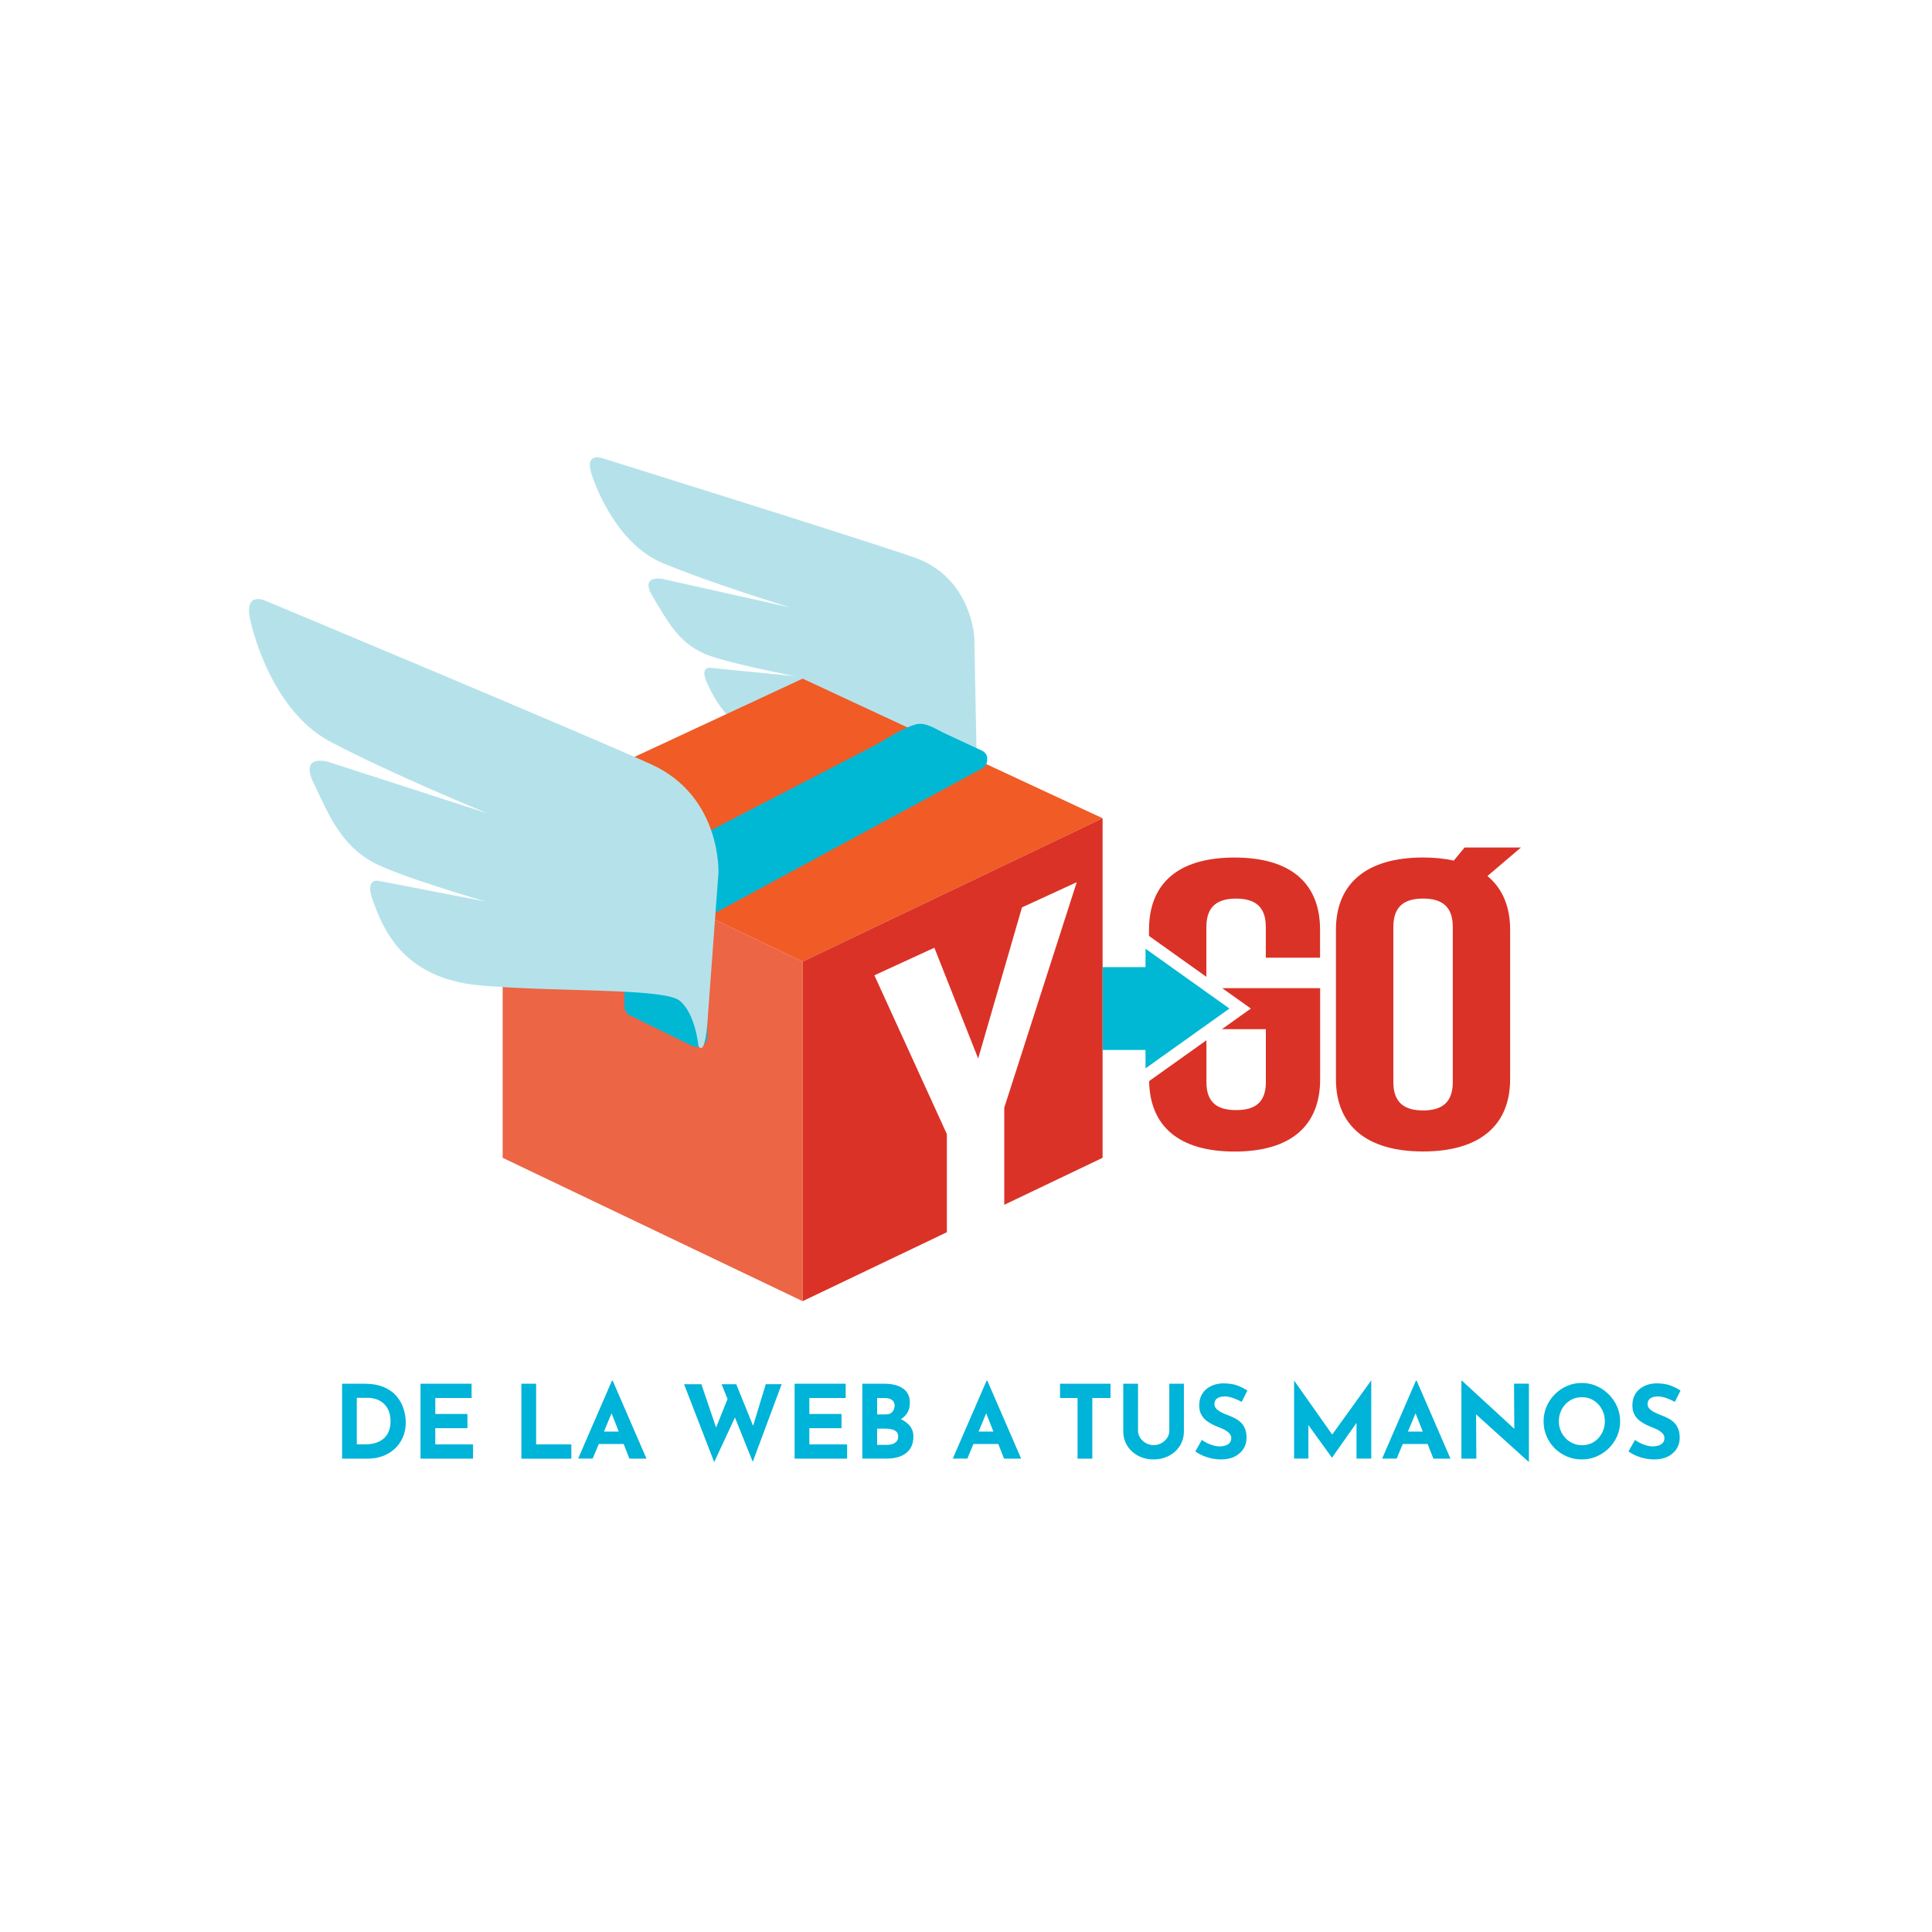 <?xml version="1.0" encoding="utf-8"?>
<!-- Generator: Adobe Illustrator 23.0.1, SVG Export Plug-In . SVG Version: 6.00 Build 0)  -->
<svg version="1.1" id="Layer_1" xmlns="http://www.w3.org/2000/svg" xmlns:xlink="http://www.w3.org/1999/xlink" x="0px" y="0px"
	 viewBox="0 0 500 500" style="enable-background:new 0 0 500 500;" xml:space="preserve">
<style type="text/css">
	.st0{fill:#B5E2EA;}
	.st1{fill:#DB3227;}
	.st2{fill:none;stroke:#FFFFFF;stroke-width:0.323;stroke-miterlimit:10;}
	.st3{fill:#EC6544;}
	.st4{fill:#F15B25;}
	.st5{fill:#00B8D4;}
	.st6{fill:#00B3D8;}
	.st7{fill:none;stroke:#FFFFFF;stroke-width:0.734;stroke-miterlimit:10;}
	.st8{fill:#72BF44;}
	.st9{fill:#8BC751;}
	.st10{fill:#5CA038;}
	.st11{fill:#D0E4A4;}
	.st12{fill:none;stroke:#FFFFFF;stroke-width:0.409;stroke-miterlimit:10;}
</style>
<g>
	<g>
		<path class="st0" d="M252.15,164.87c0,0-0.75-15.52-15.64-20.65c-14.89-5.13-80.67-25.66-80.67-25.66s-4.5-1.64-2.81,3.95
			c0,0,5.28,17.73,18.49,23.22c12.75,5.31,32.93,11.46,32.93,11.46l-32.97-7.36c0,0-6.09-1.24-2.53,4.61
			c3.49,5.74,6.43,11.8,13.5,14.81c5.43,2.31,23.23,5.73,23.23,5.73l-21.66-2.13c0,0-3.13-0.59-1,3.96
			c2.46,5.27,7.31,15.22,23.12,15.18c15.5-0.04,37.25-3,40.64-0.65c3.39,2.34,4.59,8.72,4.59,8.72s1.65,2.87,1.34-6.4L252.15,164.87
			z"/>
		<g>
			<g>
				<path class="st1" d="M384.95,226.72l8.67-7.39h-14.58l-2.81,3.39c-2.38-0.53-5.03-0.8-7.95-0.8c-14.58,0-22.54,6.69-22.54,18.7
					v38.68c0,12.01,7.96,18.7,22.54,18.7s22.54-6.69,22.54-18.7v-38.68C390.83,234.59,388.81,229.89,384.95,226.72z M375.98,280.05
					c0,5.42-2.97,7.33-7.69,7.33c-4.72,0-7.69-1.91-7.69-7.33v-40.17c0-5.42,2.97-7.33,7.69-7.33c4.72,0,7.69,1.91,7.69,7.33V280.05
					z"/>
				<g>
					<g>
						<polygon class="st3" points="130.09,299.64 207.72,336.74 207.72,248.86 130.09,211.76 						"/>
					</g>
					<g>
						<polygon class="st4" points="130.09,211.76 207.72,248.86 285.35,211.76 207.72,175.63 						"/>
					</g>
					<path class="st5" d="M254.11,194.26c-3.2-1.49-6.39-2.98-9.59-4.46c-2.35-1.1-5.05-3.09-7.66-2.29
						c-3.87,1.19-7.79,4.03-11.36,5.88c-16.34,8.45-32.67,16.9-49.01,25.36c-4.52,2.34-9.05,4.68-13.57,7.02
						c-0.83,0.43-1.33,1.41-1.33,2.32c0,10.77,0,21.55,0,32.32c0,0.89,0.5,1.91,1.33,2.32c5.36,2.63,10.71,5.26,16.07,7.89
						c1.79,0.88,4.05-0.17,4.05-2.32c0-10.31,0-20.62,0-30.94c23.7-12.82,47.39-25.64,71.09-38.46c0.94-0.51,1.33-1.3,1.33-2.11
						C255.65,195.84,255.3,194.82,254.11,194.26z"/>
					<g>
						<polygon class="st1" points="285.35,211.76 207.72,248.86 207.72,336.74 245.05,318.9 245.05,318.16 245.05,293.51 
							226.29,252.41 241.81,245.27 253.15,273.95 264.49,234.83 278.66,228.31 259.9,286.67 259.9,311.33 259.9,311.8 
							285.35,299.64 						"/>
					</g>
				</g>
				<polygon class="st5" points="307.32,253.27 296.46,245.53 296.46,250.29 285.36,250.29 285.36,271.73 296.46,271.73 
					296.46,276.49 307.32,268.75 318.18,261.01 				"/>
			</g>
			<g>
				<path class="st1" d="M319.5,221.93c-14.58,0-22.14,6.69-22.14,18.7v1.59l14.85,10.59v-12.92c0-5.42,2.97-7.33,7.69-7.33
					c4.72,0,7.69,1.91,7.69,7.33v7.97h14.04v-7.23C341.64,228.62,334.08,221.93,319.5,221.93z"/>
				<path class="st1" d="M323.72,261.01l-7.49,5.34h11.37v13.71c0,5.42-2.97,7.23-7.69,7.23c-4.72,0-7.69-1.81-7.69-7.23v-10.84
					l-14.83,10.57c0.2,11.7,7.74,18.23,22.12,18.23c14.58,0,22.14-6.69,22.14-18.7v-23.59H316.3L323.72,261.01z"/>
			</g>
		</g>
		<path class="st0" d="M185.93,225.93c0,0,0.89-19.86-17.47-28.16c-18.36-8.3-99.71-42.28-99.71-42.28s-5.54-2.62-4.05,4.69
			c0,0,4.62,23.21,20.8,31.78c15.61,8.27,40.59,18.51,40.59,18.51l-41.12-13.29c0,0-7.61-2.3-3.77,5.57
			c3.77,7.72,6.79,15.79,15.44,20.47c6.64,3.59,28.91,10.06,28.91,10.06L98.2,228c0,0-3.92-1.12-1.75,4.92
			c2.51,7,7.5,20.25,27.65,22.09c19.75,1.8,47.8,0.61,51.85,4c4.04,3.39,4.81,11.65,4.81,11.65s1.76,3.85,2.46-8L185.93,225.93z"/>
	</g>
	<g>
		<path class="st6" d="M88.53,377.49v-19.38h5.79c1.95,0,3.61,0.29,4.98,0.87c1.37,0.58,2.47,1.35,3.3,2.32
			c0.83,0.97,1.44,2.05,1.83,3.24c0.39,1.19,0.58,2.4,0.58,3.61c0,1.44-0.26,2.73-0.78,3.88c-0.52,1.15-1.22,2.13-2.12,2.95
			c-0.9,0.82-1.93,1.44-3.11,1.87c-1.18,0.43-2.42,0.64-3.74,0.64H88.53z M92.35,373.8h2.27c0.97,0,1.84-0.13,2.63-0.38
			c0.79-0.25,1.47-0.63,2.04-1.12c0.57-0.49,1.01-1.11,1.32-1.86c0.31-0.75,0.46-1.6,0.46-2.57c0-1.26-0.21-2.29-0.62-3.09
			c-0.41-0.8-0.92-1.42-1.53-1.86c-0.61-0.44-1.22-0.74-1.86-0.91c-0.63-0.17-1.17-0.25-1.61-0.25h-3.11V373.8z"/>
		<path class="st6" d="M108.83,358.11h13.22v3.69h-9.4v4.13h8.32v3.69h-8.32v4.19h9.77v3.69h-13.59V358.11z"/>
		<path class="st6" d="M134.93,358.11h3.82v15.7h9.11v3.69h-12.93V358.11z"/>
		<path class="st6" d="M149.62,377.49l8.74-20.15h0.21l8.74,20.15h-4.42l-5.58-14.17l2.77-1.9l-6.69,16.06H149.62z M155.6,370.49
			h5.82l1.34,3.21h-8.35L155.6,370.49z"/>
		<path class="st6" d="M177.04,358.24h4.48l4.13,12.17l-0.61-0.26l3.61-8.98l1.76,5.24l-5.58,11.98L177.04,358.24z M186.75,358.24
			h3.79l4.77,11.77l-0.68-0.11l3.55-11.67h4.11l-7.48,20.09L186.75,358.24z"/>
		<path class="st6" d="M205.64,358.11h13.22v3.69h-9.4v4.13h8.32v3.69h-8.32v4.19h9.77v3.69h-13.59V358.11z"/>
		<path class="st6" d="M228.86,358.11c2.02,0,3.63,0.41,4.82,1.22c1.19,0.82,1.79,2.03,1.79,3.65c0,1.19-0.29,2.19-0.88,2.99
			c-0.59,0.8-1.39,1.4-2.4,1.79c-1.01,0.4-2.16,0.59-3.46,0.59l-0.61-2.05c1.6,0,3.02,0.22,4.25,0.66c1.24,0.44,2.22,1.07,2.94,1.88
			c0.72,0.82,1.08,1.8,1.08,2.94c0,1.05-0.19,1.94-0.57,2.67c-0.38,0.73-0.89,1.32-1.53,1.76c-0.64,0.45-1.37,0.77-2.17,0.97
			c-0.81,0.2-1.64,0.3-2.5,0.3h-6.45v-19.38H228.86z M229.31,366.04c0.75,0,1.31-0.23,1.67-0.68c0.36-0.46,0.54-0.97,0.54-1.55
			c0-0.67-0.22-1.17-0.67-1.5s-1.05-0.5-1.8-0.5h-2.05v4.24H229.31z M229.44,373.94c0.56,0,1.07-0.07,1.53-0.22
			c0.46-0.15,0.82-0.39,1.08-0.71c0.26-0.32,0.4-0.73,0.4-1.22c0-0.56-0.16-0.99-0.47-1.28c-0.32-0.29-0.72-0.49-1.22-0.61
			c-0.5-0.11-1.02-0.17-1.57-0.17h-2.19v4.21H229.44z"/>
		<path class="st6" d="M246.58,377.49l8.74-20.15h0.21l8.74,20.15h-4.42l-5.58-14.17l2.77-1.9l-6.69,16.06H246.58z M252.56,370.49
			h5.82l1.34,3.21h-8.35L252.56,370.49z"/>
		<path class="st6" d="M274.34,358.11h13.06v3.69h-4.71v15.7h-3.82v-15.7h-4.53V358.11z"/>
		<path class="st6" d="M294.51,370.33c0,0.61,0.19,1.2,0.55,1.76c0.37,0.56,0.86,1.02,1.46,1.37c0.61,0.35,1.27,0.53,1.99,0.53
			c0.79,0,1.49-0.17,2.11-0.53c0.61-0.35,1.1-0.81,1.46-1.37c0.36-0.56,0.54-1.15,0.54-1.76v-12.22h3.77v12.3
			c0,1.42-0.35,2.68-1.05,3.78c-0.7,1.1-1.65,1.96-2.84,2.58c-1.19,0.62-2.52,0.93-3.98,0.93c-1.44,0-2.75-0.31-3.94-0.93
			c-1.19-0.62-2.13-1.48-2.83-2.58c-0.7-1.1-1.05-2.36-1.05-3.78v-12.3h3.82V370.33z"/>
		<path class="st6" d="M321.35,362.8c-0.74-0.4-1.49-0.74-2.25-1c-0.76-0.26-1.48-0.4-2.15-0.4c-0.83,0-1.47,0.17-1.95,0.5
			c-0.47,0.33-0.71,0.83-0.71,1.5c0,0.46,0.18,0.86,0.54,1.22c0.36,0.36,0.82,0.68,1.4,0.96c0.57,0.28,1.16,0.54,1.78,0.76
			c0.56,0.21,1.12,0.46,1.67,0.75c0.55,0.29,1.05,0.65,1.49,1.08c0.44,0.43,0.79,0.97,1.05,1.61c0.26,0.64,0.39,1.43,0.39,2.36
			c0,0.98-0.25,1.9-0.76,2.74c-0.51,0.84-1.26,1.52-2.24,2.04c-0.98,0.52-2.19,0.78-3.63,0.78c-0.74,0-1.49-0.07-2.25-0.22
			c-0.76-0.15-1.51-0.38-2.25-0.68c-0.74-0.31-1.45-0.7-2.13-1.17l1.69-2.98c0.46,0.33,0.95,0.63,1.49,0.88
			c0.53,0.26,1.08,0.45,1.62,0.59c0.54,0.14,1.04,0.21,1.5,0.21s0.92-0.07,1.38-0.2c0.46-0.13,0.85-0.36,1.16-0.67
			c0.31-0.32,0.46-0.75,0.46-1.32c0-0.39-0.13-0.74-0.38-1.05c-0.25-0.32-0.6-0.61-1.03-0.87c-0.43-0.26-0.9-0.49-1.41-0.68
			c-0.6-0.23-1.21-0.49-1.84-0.79c-0.63-0.3-1.22-0.66-1.78-1.09c-0.55-0.43-1-0.97-1.34-1.61c-0.34-0.64-0.51-1.43-0.51-2.36
			c0-1.12,0.25-2.1,0.75-2.92c0.5-0.83,1.21-1.48,2.12-1.96c0.91-0.48,1.97-0.75,3.16-0.8c1.56,0,2.83,0.18,3.81,0.55
			c0.97,0.37,1.85,0.81,2.62,1.32L321.35,362.8z"/>
		<path class="st6" d="M334.91,377.49v-20.17h0.03l10.77,15.27l-1.63-0.37l10.75-14.91h0.05v20.17h-3.82v-11.56l0.24,1.98
			l-6.56,9.32h-0.05l-6.74-9.32l0.66-1.82v11.4H334.91z"/>
		<path class="st6" d="M357.69,377.49l8.74-20.15h0.21l8.74,20.15h-4.42l-5.58-14.17l2.77-1.9l-6.69,16.06H357.69z M363.67,370.49
			h5.82l1.34,3.21h-8.35L363.67,370.49z"/>
		<path class="st6" d="M395.56,378.28l-14.69-13.27l1.13,0.63l0.08,11.85h-3.87v-20.15h0.16l14.38,13.22l-0.84-0.37l-0.08-12.09
			h3.85v20.17H395.56z"/>
		<path class="st6" d="M399.48,367.83c0-1.33,0.25-2.6,0.76-3.79c0.51-1.19,1.21-2.25,2.12-3.17s1.95-1.65,3.15-2.17
			c1.19-0.53,2.48-0.79,3.85-0.79c1.35,0,2.62,0.26,3.82,0.79c1.19,0.53,2.25,1.25,3.17,2.17s1.64,1.98,2.16,3.17
			c0.52,1.19,0.78,2.46,0.78,3.79c0,1.37-0.26,2.65-0.78,3.84c-0.52,1.19-1.24,2.24-2.16,3.15c-0.92,0.9-1.98,1.61-3.17,2.12
			c-1.19,0.51-2.47,0.76-3.82,0.76c-1.37,0-2.65-0.25-3.85-0.76c-1.19-0.51-2.24-1.22-3.15-2.12c-0.9-0.9-1.61-1.95-2.12-3.15
			C399.73,370.48,399.48,369.2,399.48,367.83z M403.43,367.83c0,0.86,0.15,1.66,0.46,2.41c0.31,0.75,0.74,1.4,1.29,1.98
			c0.55,0.57,1.19,1.01,1.92,1.33c0.73,0.32,1.52,0.47,2.38,0.47c0.82,0,1.59-0.16,2.3-0.47c0.71-0.32,1.33-0.76,1.86-1.33
			c0.53-0.57,0.94-1.23,1.24-1.98c0.3-0.75,0.45-1.55,0.45-2.41c0-0.88-0.15-1.69-0.46-2.45s-0.73-1.42-1.26-1.99
			c-0.54-0.57-1.16-1.01-1.88-1.33c-0.72-0.32-1.5-0.47-2.34-0.47c-0.84,0-1.62,0.16-2.34,0.47c-0.72,0.32-1.35,0.76-1.9,1.33
			c-0.54,0.57-0.97,1.23-1.26,1.99C403.58,366.13,403.43,366.95,403.43,367.83z"/>
		<path class="st6" d="M433.45,362.8c-0.74-0.4-1.49-0.74-2.25-1c-0.76-0.26-1.48-0.4-2.15-0.4c-0.82,0-1.47,0.17-1.95,0.5
			c-0.47,0.33-0.71,0.83-0.71,1.5c0,0.46,0.18,0.86,0.54,1.22c0.36,0.36,0.83,0.68,1.4,0.96c0.57,0.28,1.16,0.54,1.78,0.76
			c0.56,0.21,1.12,0.46,1.67,0.75c0.55,0.29,1.05,0.65,1.49,1.08c0.44,0.43,0.79,0.97,1.05,1.61c0.26,0.64,0.39,1.43,0.39,2.36
			c0,0.98-0.25,1.9-0.76,2.74c-0.51,0.84-1.26,1.52-2.24,2.04c-0.98,0.52-2.19,0.78-3.63,0.78c-0.74,0-1.49-0.07-2.25-0.22
			c-0.76-0.15-1.51-0.38-2.25-0.68c-0.74-0.31-1.45-0.7-2.13-1.17l1.69-2.98c0.46,0.33,0.95,0.63,1.49,0.88
			c0.53,0.26,1.08,0.45,1.62,0.59c0.54,0.14,1.04,0.21,1.5,0.21s0.92-0.07,1.38-0.2c0.46-0.13,0.85-0.36,1.16-0.67
			c0.31-0.32,0.46-0.75,0.46-1.32c0-0.39-0.13-0.74-0.38-1.05c-0.25-0.32-0.6-0.61-1.03-0.87c-0.43-0.26-0.9-0.49-1.41-0.68
			c-0.6-0.23-1.21-0.49-1.84-0.79c-0.63-0.3-1.22-0.66-1.78-1.09c-0.55-0.43-1-0.97-1.34-1.61c-0.34-0.64-0.51-1.43-0.51-2.36
			c0-1.12,0.25-2.1,0.75-2.92c0.5-0.83,1.21-1.48,2.12-1.96c0.91-0.48,1.96-0.75,3.16-0.8c1.56,0,2.83,0.18,3.81,0.55
			c0.97,0.37,1.85,0.81,2.62,1.32L433.45,362.8z"/>
	</g>
</g>
</svg>

